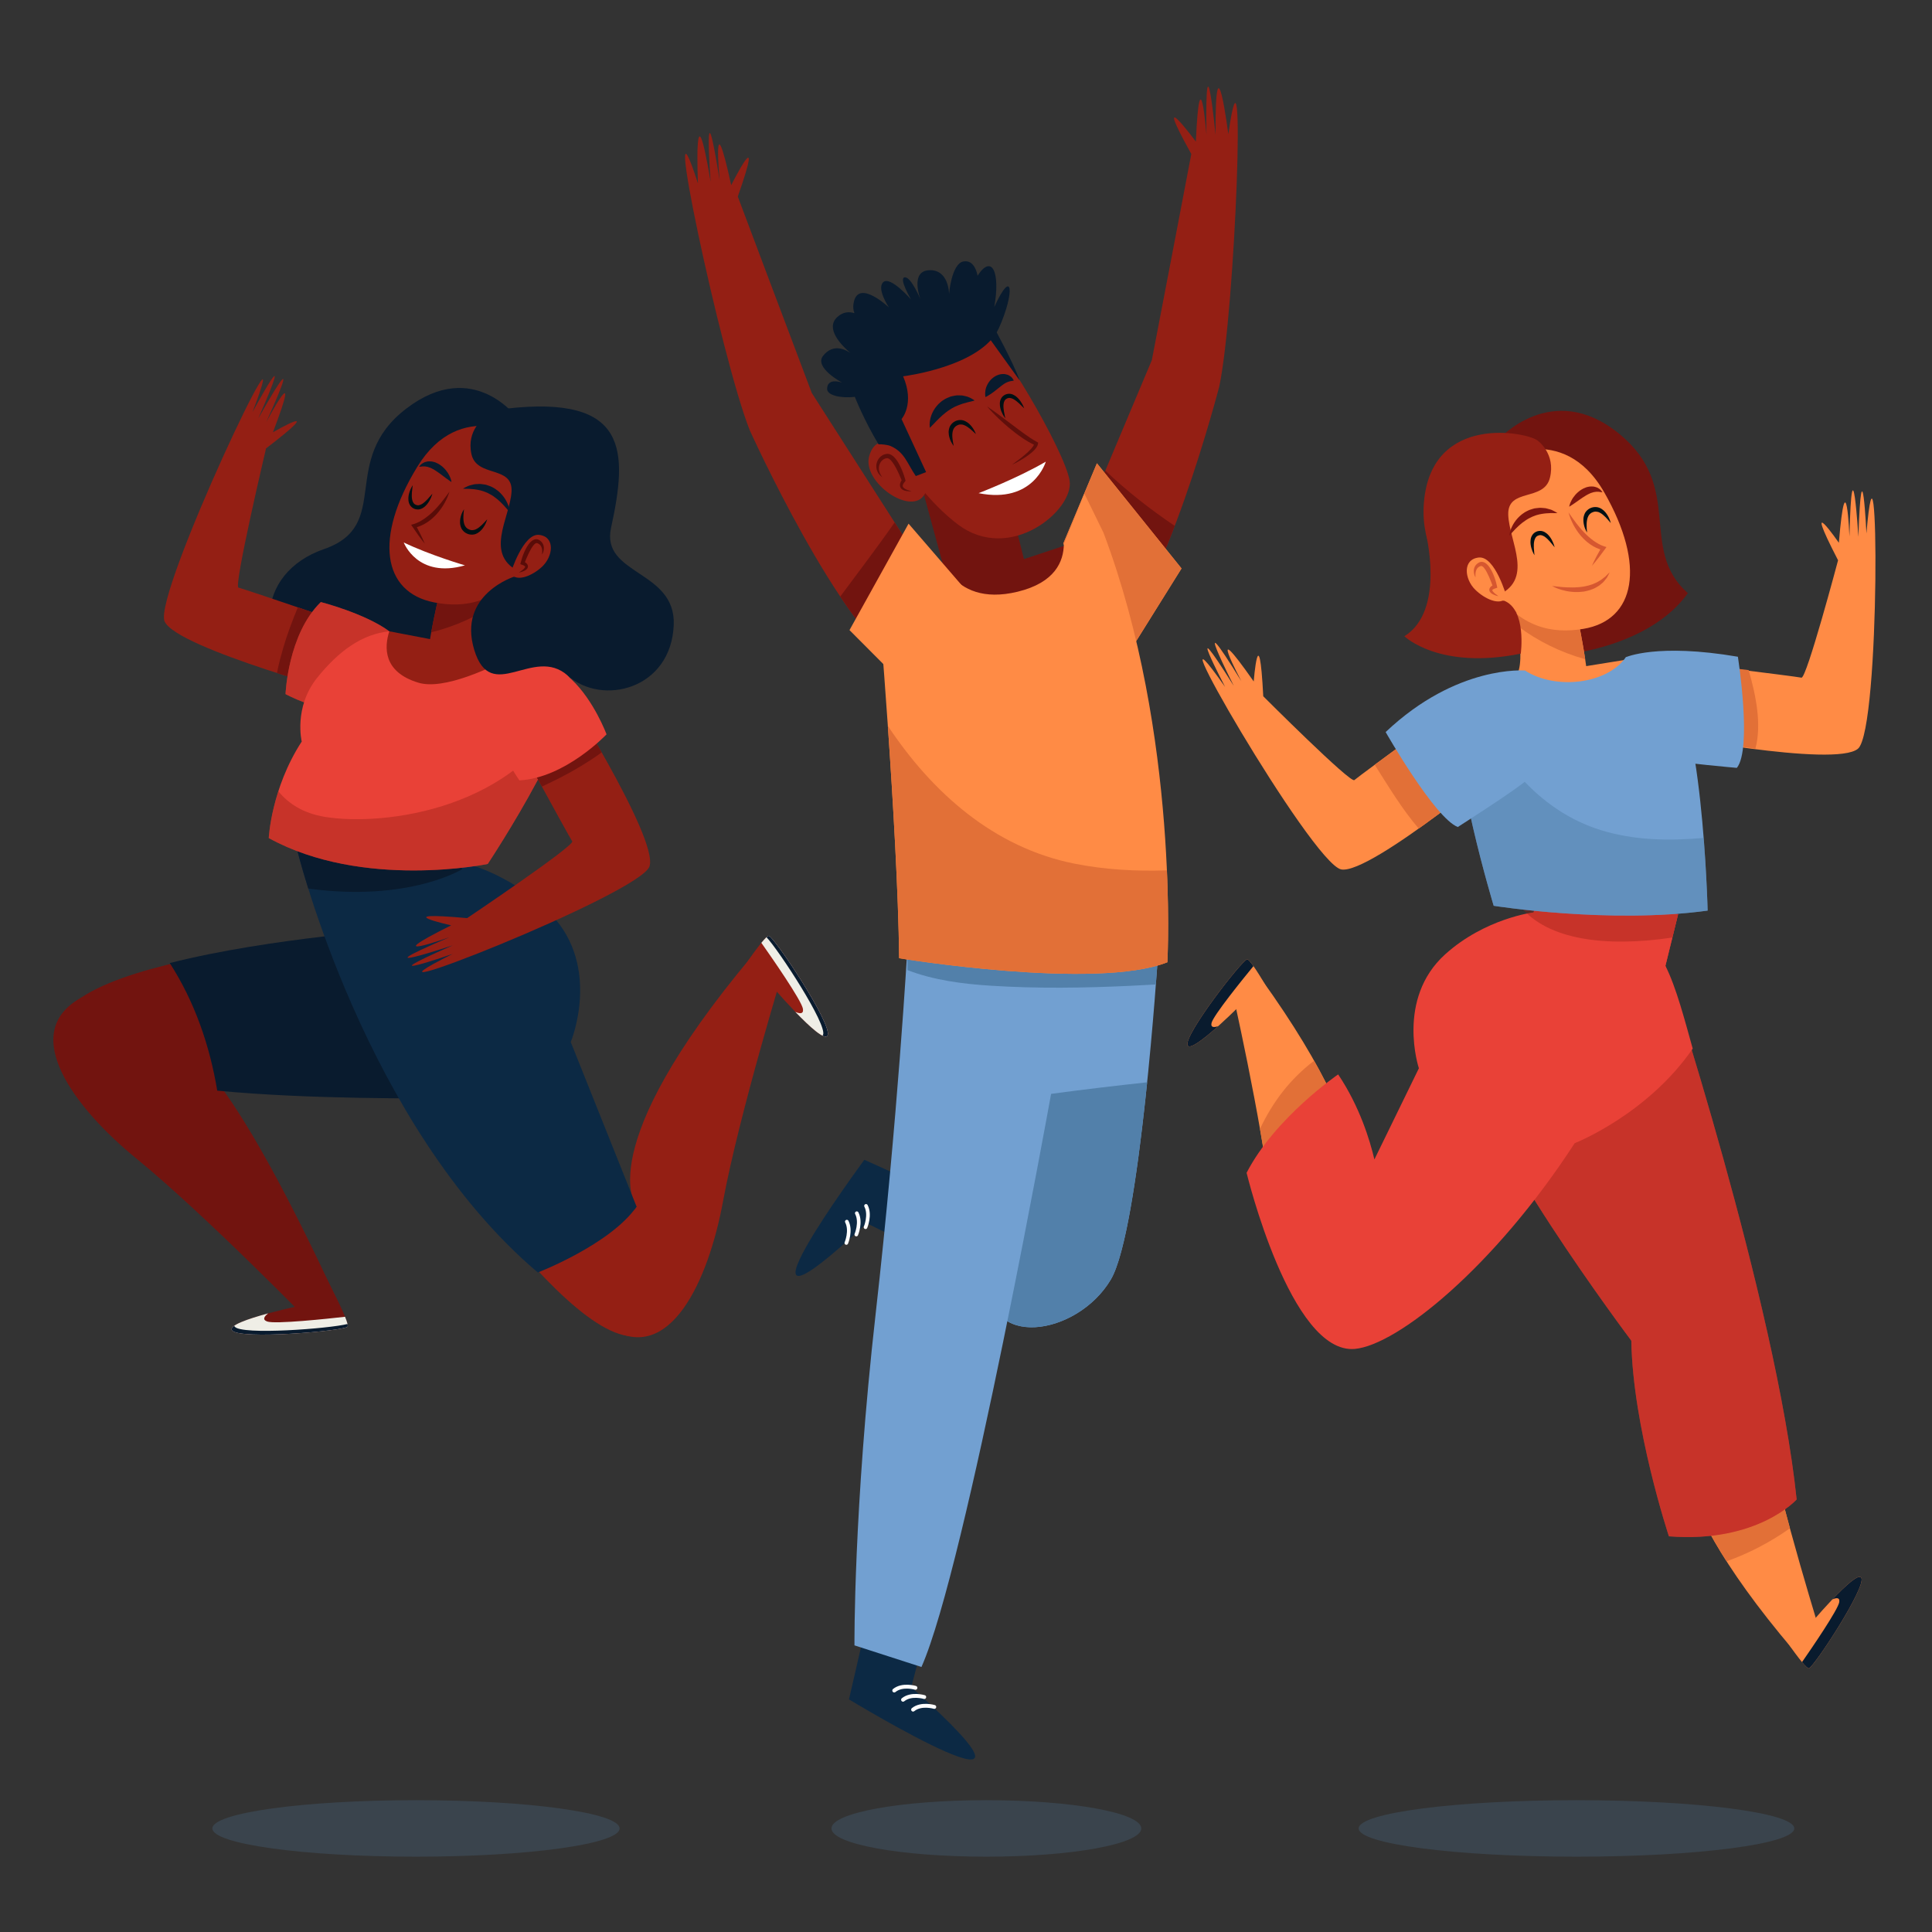 <?xml version="1.0" encoding="utf-8"?>
<!-- Generator: Adobe Illustrator 27.5.0, SVG Export Plug-In . SVG Version: 6.00 Build 0)  -->
<svg version="1.1" xmlns="http://www.w3.org/2000/svg" xmlns:xlink="http://www.w3.org/1999/xlink" x="0px" y="0px"
	 viewBox="0 0 500 500" style="enable-background:new 0 0 500 500;" xml:space="preserve">
<rect x="0" y="0" width="500" height="500" fill="#333333" stroke="none"/>
<g id="BACKGROUND">
</g>
<g id="OBJECTS">
	<g>
		<ellipse style="opacity:0.2;fill:#5788B5;" cx="107.66" cy="473.197" rx="52.7" ry="7.311"/>
		<ellipse style="opacity:0.2;fill:#5788B5;" cx="255.273" cy="473.197" rx="40.087" ry="7.311"/>
		<ellipse style="opacity:0.2;fill:#5788B5;" cx="407.99" cy="473.197" rx="56.37" ry="7.311"/>
	</g>
	<g>
		<g>
			<g>
				<path style="fill:#72140F;" d="M408.051,168.96c12.128-2.152,22.975-7.29,28.755-15.453
					c-12.95-11.488-0.716-27.358-17.801-41.274c-17.379-14.156-31.26,1.574-31.26,1.574l9.172,54.415
					C402.249,168.771,402.335,169.974,408.051,168.96z"/>
				<g>
					<g>
						<path style="fill:#FF8B45;" d="M421.218,170.67l-10.719,1.725c0,0-1.153-8.937-3.872-19.542l-15.423-0.062
							c0,0,3.86,16.616,1.53,21.54c-0.7,1.478-13.879,2.123-10.842,6.459c7.078,10.107,36.02,26.136,41.892,18.253
							C432.178,187.778,421.218,170.67,421.218,170.67z"/>
						<path style="fill:#E27037;" d="M392.895,162.09c-0.675-4.924-1.69-9.299-1.69-9.299l15.423,0.062
							c2.154,8.401,3.252,15.258,3.617,17.751C403.962,168.865,397.965,165.923,392.895,162.09z"/>
					</g>
					<path style="fill:#FF8B45;" d="M386.865,119.146c0,0,17.528-10.589,28.334,8.312c10.807,18.901,8.051,33.051-5.436,35.292
						c-8.042,1.336-16.299-0.229-23.444-10.423C379.174,142.133,370.247,127.797,386.865,119.146z"/>
				</g>
				<g>
					<path style="fill:#941F14;" d="M398.005,114.075c0,0,4.665,3.367,3.112,9.587c-1.553,6.22-10.986,2.543-10.786,9.53
						c0.201,6.988,7.079,17.075-3.337,21.154c0,0-3.493-11.591-6.144-9.353c-2.651,2.238,11.664,13.558,11.664,13.558
						s-25.931-5.227-24.003-28.532C370.441,106.715,395.577,111.89,398.005,114.075z"/>
					<path style="fill:#941F14;" d="M368.928,137.662c0,0,5.281,20.344-5.477,26.995c0,0,8.998,8.803,30.124,4.499
						c0,0,1.565-11.345-4.303-13.693c0,0-10.367,0.587-13.693-8.216C372.254,138.444,368.928,137.662,368.928,137.662z"/>
				</g>
			</g>
			<g>
				<g>
					<g>
						<path style="fill:#D65730;" d="M411.991,146.427c0.751-1.674,1.612-3.278,2.514-4.855l0.335,0.775
							c-0.348-0.057-0.611-0.134-0.899-0.233c-0.278-0.102-0.555-0.206-0.819-0.333c-0.541-0.234-1.035-0.546-1.518-0.87
							c-0.241-0.162-0.466-0.344-0.7-0.516c-0.235-0.171-0.435-0.38-0.654-0.569c-0.22-0.188-0.413-0.401-0.615-0.606
							c-0.199-0.207-0.407-0.407-0.579-0.637c-0.368-0.44-0.715-0.893-1.028-1.369c-0.327-0.466-0.589-0.972-0.869-1.462
							c-0.257-0.504-0.484-1.021-0.705-1.537c-0.197-0.528-0.369-1.065-0.527-1.601c0.338,0.453,0.66,0.907,0.962,1.366
							c0.342,0.437,0.644,0.893,0.978,1.324c0.351,0.419,0.647,0.874,1.02,1.267c0.34,0.419,0.694,0.822,1.072,1.201
							c0.367,0.388,0.745,0.763,1.143,1.112c0.4,0.348,0.805,0.685,1.228,0.999c0.429,0.303,0.868,0.591,1.322,0.845
							c0.225,0.133,0.459,0.242,0.693,0.351c0.228,0.097,0.488,0.207,0.681,0.268l0.726,0.231l-0.391,0.545
							C414.302,143.599,413.202,145.048,411.991,146.427z"/>
					</g>
					<g>
						<path style="fill:#7F150F;" d="M390.604,138.631c0,0,0.051-1.026,0.722-2.385c0.324-0.682,0.811-1.434,1.461-2.15
							c0.339-0.341,0.689-0.71,1.103-1.016c0.418-0.303,0.846-0.609,1.332-0.828c0.466-0.253,0.969-0.424,1.473-0.56
							c0.49-0.188,1.018-0.168,1.5-0.245c0.486-0.077,0.963,0.023,1.402,0.041c0.444,0.002,0.843,0.159,1.211,0.249
							c0.366,0.104,0.701,0.18,0.973,0.335c0.278,0.128,0.513,0.259,0.704,0.362c0.381,0.211,0.586,0.347,0.586,0.347
							s-0.258,0.017-0.685,0.02c-0.213-0.001-0.469,0.003-0.754-0.013c-0.283-0.031-0.611,0.034-0.953,0.038
							c-0.344,0.034-0.711,0.007-1.089,0.087c-0.376,0.078-0.776,0.088-1.167,0.199c-0.389,0.118-0.802,0.176-1.187,0.351
							c-0.392,0.147-0.793,0.281-1.163,0.497c-0.395,0.162-0.744,0.412-1.111,0.626c-0.352,0.233-0.702,0.476-1.027,0.73
							c-0.305,0.278-0.641,0.511-0.915,0.787c-0.288,0.261-0.551,0.523-0.801,0.767c-0.481,0.499-0.892,0.934-1.17,1.254
							C390.765,138.437,390.604,138.631,390.604,138.631z"/>
					</g>
					<g>
						<path style="fill:#7F150F;" d="M406.105,131.136c0,0,0.104-0.728,0.603-1.644c0.235-0.468,0.584-0.968,1.013-1.467
							c0.23-0.237,0.458-0.492,0.733-0.713c0.272-0.226,0.552-0.448,0.874-0.633c0.307-0.195,0.647-0.358,0.999-0.486
							c0.329-0.159,0.729-0.197,1.074-0.274c0.366-0.033,0.731-0.027,1.06,0.007c0.335,0.08,0.646,0.151,0.906,0.27
							c0.259,0.134,0.479,0.278,0.663,0.404c0.181,0.131,0.298,0.305,0.405,0.419c0.203,0.246,0.293,0.392,0.293,0.392
							s-0.192-0.02-0.484-0.064c-0.147-0.018-0.311-0.061-0.5-0.075c-0.196,0.003-0.405,0.01-0.614-0.006
							c-0.216,0.013-0.445,0.081-0.667,0.097c-0.221,0.066-0.454,0.136-0.694,0.208c-0.234,0.124-0.477,0.175-0.718,0.326
							c-0.242,0.128-0.492,0.247-0.733,0.413c-0.498,0.284-0.982,0.644-1.461,0.964c-0.466,0.342-0.922,0.659-1.327,0.937
							C406.734,130.774,406.105,131.136,406.105,131.136z"/>
					</g>
					<g>
						<path style="fill:#001014;" d="M410.723,137.818c0,0-0.115-0.176-0.278-0.507c-0.164-0.334-0.373-0.821-0.516-1.453
							c-0.072-0.315-0.133-0.665-0.147-1.047c-0.007-0.382-0.007-0.798,0.112-1.229c0.118-0.422,0.281-0.891,0.623-1.267
							c0.323-0.378,0.751-0.698,1.211-0.869l0.173-0.067c0.049-0.015,0.014-0.012,0.131-0.042l0.075-0.016l0.3-0.065
							c0.258-0.028,0.563-0.058,0.798-0.016c0.503,0.045,0.96,0.252,1.327,0.493c0.751,0.487,1.201,1.132,1.534,1.679
							c0.331,0.553,0.519,1.049,0.64,1.396c0.119,0.349,0.166,0.555,0.166,0.555s-0.137-0.158-0.376-0.435
							c-0.236-0.275-0.57-0.666-0.985-1.093c-0.422-0.414-0.926-0.89-1.515-1.176c-0.289-0.158-0.601-0.226-0.902-0.251
							c-0.166-0.023-0.269,0.007-0.417,0.011l-0.298,0.075l-0.074,0.019c0.067-0.019-0.013,0.011-0.013,0.011l-0.113,0.049
							c-0.624,0.217-1.032,0.703-1.264,1.317c-0.224,0.617-0.288,1.301-0.297,1.893c-0.005,0.593,0.027,1.106,0.057,1.463
							C410.706,137.609,410.723,137.818,410.723,137.818z"/>
					</g>
					<g>
						<path style="fill:#001014;" d="M397.125,143.697c0,0-0.109-0.167-0.268-0.477c-0.161-0.312-0.365-0.768-0.53-1.353
							c-0.16-0.584-0.312-1.297-0.21-2.119c0.046-0.405,0.164-0.855,0.432-1.26c0.254-0.41,0.679-0.757,1.135-0.924l0.172-0.065
							c0.159-0.049,0.126-0.029,0.199-0.047c0.106-0.016,0.168-0.041,0.309-0.048c0.14-0.007,0.28-0.008,0.419-0.005l0.363,0.064
							c0.474,0.114,0.855,0.372,1.178,0.626c0.622,0.539,1.018,1.148,1.301,1.682c0.286,0.533,0.456,1.003,0.564,1.334
							c0.107,0.331,0.151,0.526,0.151,0.526s-0.126-0.153-0.347-0.42c-0.216-0.267-0.523-0.647-0.897-1.076
							c-0.379-0.423-0.838-0.897-1.366-1.261c-0.265-0.176-0.553-0.293-0.825-0.359l-0.206-0.03
							c-0.054,0.006-0.107,0.008-0.161,0.004c-0.052-0.006-0.178,0.035-0.263,0.05c-0.021,0.006-0.154,0.031-0.084,0.022
							l-0.099,0.044c-0.554,0.173-0.856,0.691-1.009,1.314c-0.153,0.62-0.142,1.284-0.127,1.847
							c0.028,0.566,0.072,1.053,0.111,1.391C397.104,143.499,397.125,143.697,397.125,143.697z"/>
					</g>
					<g>
						<path style="fill:#D65730;" d="M401.671,151.645c0,0,1.047,0.147,2.573,0.284c0.766,0.047,1.651,0.118,2.592,0.104
							c0.471,0.018,0.953-0.03,1.441-0.052c0.491-0.005,0.974-0.112,1.465-0.161c0.477-0.101,0.968-0.169,1.426-0.31
							c0.445-0.171,0.928-0.238,1.329-0.459c0.412-0.193,0.838-0.338,1.183-0.581c0.352-0.227,0.73-0.395,1.003-0.65
							c0.287-0.236,0.568-0.443,0.815-0.634c0.217-0.222,0.407-0.416,0.563-0.576c0.332-0.319,0.522-0.501,0.522-0.501
							s-0.105,0.236-0.315,0.651c-0.107,0.206-0.235,0.461-0.397,0.747c-0.196,0.258-0.426,0.548-0.69,0.858
							c-0.242,0.337-0.599,0.598-0.961,0.899c-0.35,0.324-0.785,0.563-1.238,0.81c-0.442,0.276-0.95,0.434-1.456,0.625
							c-0.511,0.172-1.05,0.268-1.582,0.39c-0.54,0.042-1.08,0.14-1.61,0.131c-0.531,0.018-1.052-0.007-1.551-0.059
							c-1.001-0.081-1.912-0.295-2.675-0.51C402.58,152.202,401.671,151.645,401.671,151.645z"/>
					</g>
				</g>
				<g>
					<path style="fill:#FF8B45;" d="M389.949,154.57c0,0-2.974-10.727-7.233-10.285c-4.258,0.442-3.733,5.565-0.939,8.318
						C384.222,155.012,388.326,156.954,389.949,154.57z"/>
					<g>
						<path style="fill:#D65730;" d="M387.804,154.297c-0.349-0.065-0.693-0.163-1.028-0.297c-0.333-0.141-0.666-0.299-0.975-0.582
							c-0.071-0.085-0.151-0.154-0.213-0.261c-0.052-0.12-0.136-0.213-0.142-0.373c-0.025-0.152-0.023-0.302,0.037-0.441
							c0.043-0.157,0.116-0.263,0.197-0.356c0.165-0.224,0.338-0.3,0.516-0.442l0.525-0.275l-0.323,0.626
							c-0.312-0.868-0.663-1.747-1.026-2.591c-0.383-0.829-0.769-1.685-1.287-2.314c-0.125-0.15-0.258-0.297-0.386-0.382
							c-0.13-0.091-0.236-0.125-0.337-0.135c-0.044-0.014-0.125,0.012-0.158,0.012l-0.326,0.139
							c-0.134,0.076-0.281,0.174-0.425,0.309c-0.547,0.54-0.692,1.535-0.593,2.488c-0.238-0.425-0.398-0.908-0.437-1.423
							c-0.01-0.257-0.019-0.528,0.052-0.794c0.055-0.269,0.172-0.532,0.323-0.78c0.153-0.241,0.37-0.453,0.634-0.643l0.308-0.192
							c0.183-0.093,0.332-0.153,0.527-0.176c0.377-0.056,0.745,0.066,1.021,0.22c0.285,0.157,0.494,0.353,0.693,0.55
							c0.384,0.399,0.658,0.842,0.91,1.279c0.254,0.438,0.459,0.892,0.642,1.35c0.183,0.458,0.36,0.915,0.493,1.385
							c0.137,0.471,0.275,0.931,0.373,1.422l0.097,0.485l-0.42,0.141l-0.428,0.144c-0.1,0.062-0.266,0.118-0.311,0.18
							c-0.048,0.028-0.082,0.055-0.086,0.071c-0.032,0.017-0.033,0.039-0.039,0.063c-0.03,0.02,0.012,0.074,0.009,0.119
							c0.01,0.05,0.057,0.107,0.082,0.165c0.151,0.239,0.404,0.472,0.664,0.685C387.229,153.891,387.511,154.098,387.804,154.297z"
							/>
					</g>
				</g>
			</g>
		</g>
		<g>
			<g>
				<g>
					<g>
						<g>
							<path style="fill:#FF8B45;" d="M436.733,368.57c0,0-11.09,13.18,27.475,58.568l7.618-2.214c0,0-10.913-34.764-14.866-55.34
								c-3.531-18.379-12.651-38.205-26.732-29.46C420.815,345.968,436.733,368.57,436.733,368.57z"/>
							<path style="fill:#FF8B45;" d="M455.095,413.889c0,0,11.71,18.246,13.048,17.872c1.337-0.374,14.805-20.899,13.578-23.4
								c-1.227-2.501-14.301,13.221-14.301,13.221L455.095,413.889z"/>
						</g>
						<path style="fill:#091B2E;" d="M466.361,430.152c2.257-3.247,9.383-13.621,9.64-15.555c0.171-1.29-0.858-1.089-1.796-0.663
							c3.393-3.578,6.908-6.811,7.515-5.573c1.227,2.501-12.24,23.026-13.578,23.4C467.884,431.834,467.235,431.205,466.361,430.152
							z"/>
					</g>
					<path style="fill:#E27037;" d="M446.831,404.065c5.792-2.065,11.234-4.901,16.404-8.542c-2.44-8.946-4.825-18.396-6.274-25.94
						c-3.531-18.379-12.651-38.205-26.732-29.46c-9.413,5.846,6.505,28.447,6.505,28.447S429.564,377.103,446.831,404.065z"/>
				</g>
				<g>
					<path style="fill:#E94137;" d="M434.297,236.572l-3.291,13.39c0,0,28.611,86.871,33.967,138.099c0,0-10.14,11.352-33.059,9.538
						c0,0-9.365-28.231-9.73-50.632c0,0-41.538-55.203-41.714-72.337S434.297,236.572,434.297,236.572z"/>
					<path style="opacity:0.4;fill:#941F14;" d="M434.297,236.572l-3.291,13.39c0,0,28.611,86.871,33.967,138.099
						c0,0-10.14,11.352-33.059,9.538c0,0-9.365-28.231-9.73-50.632c0,0-41.538-55.203-41.714-72.337
						S434.297,236.572,434.297,236.572z"/>
				</g>
			</g>
			<g>
				<g>
					<g>
						<g>
							<path style="fill:#FF8B45;" d="M348.999,313.779c0,0,12.109-12.25-22.698-60.579l-7.771,1.597
								c0,0,8.094,35.526,10.387,56.353c2.048,18.602,9.552,39.095,24.288,31.506C363.057,337.582,348.999,313.779,348.999,313.779z
								"/>
							<path style="fill:#FF8B45;" d="M334.325,267.135c0,0-10.212-19.125-11.575-18.86c-1.363,0.266-16.43,19.647-15.408,22.238
								c1.023,2.591,15.314-12.034,15.314-12.034L334.325,267.135z"/>
						</g>
						<path style="fill:#E27037;" d="M348.999,313.779c0,0,8.394-8.502-8.907-39.264c-6.283,4.789-10.673,10.629-14.011,17.637
							c1.184,6.744,2.221,13.402,2.837,18.997c2.048,18.602,9.552,39.095,24.288,31.506
							C363.057,337.582,348.999,313.779,348.999,313.779z"/>
					</g>
					<path style="fill:#091B2E;" d="M324.396,250.022c-2.51,3.055-10.444,12.826-10.854,14.733
						c-0.274,1.272,0.768,1.154,1.737,0.805c-3.668,3.295-7.431,6.237-7.937,4.953c-1.023-2.591,14.045-21.972,15.408-22.238
						C323.013,248.224,323.609,248.903,324.396,250.022z"/>
				</g>
				<g>
					<path style="fill:#E94137;" d="M438.075,271.39c-1.965-6.999-4.25-15.904-7.069-21.428l3.291-13.39l-34.585-7.955l-2.867,7.51
						c0,0-12.514,1.534-22.834,10.851c-12.784,11.54-6.806,29.492-6.806,29.492l-11.511,23.591
						c-1.156-4.943-3.814-13.718-9.38-22.005c0,0-16.301,11.133-23.697,25.463c0,0,11.359,47.057,28.007,45.58
						c10.948-0.971,35.977-21.008,56.901-53.24C407.524,295.858,426.215,288.556,438.075,271.39z"/>
					<path style="opacity:0.4;fill:#941F14;" d="M432.807,242.634l1.49-6.061l-34.585-7.955l-6.13,6.104
						C400.536,243.121,415.25,245.254,432.807,242.634z"/>
				</g>
			</g>
		</g>
		<g>
			<g>
				<g>
					<path style="fill:#FF8B45;" d="M429.474,189.928c0,0,45.453,8.832,51.368,3.837c5.916-4.996,5.352-92.554,2.186-55.709
						c0,0-1.187-25.052-2.085,0.874c0,0-1.634-26.994-2.308-0.097c0,0-0.843-20.841-2.741,1.633c0,0-9.94-14.319-0.204,4.537
						c0,0-8.16,30.694-9.48,30.376c-1.32-0.318-38.516-4.868-38.516-4.868L429.474,189.928z"/>
					<path style="fill:#E27037;" d="M452.557,173.422c-11.573-1.372-24.862-2.912-24.862-2.912l1.779,19.418
						c0,0,12.016,2.214,24.826,3.826C455.993,187.404,454.391,179.85,452.557,173.422z"/>
				</g>
				<path style="fill:#72A0D1;" d="M449.762,169.964c0,0,3.748,23.752-0.267,28.76c0,0-14.767-1.28-17.434-2.09
					c-2.667-0.81-11.311-26.535-11.311-26.535S428.806,166.382,449.762,169.964z"/>
			</g>
			<g>
				<path style="fill:#72A0D1;" d="M430.522,174.571c-2.402-1.303-4.819-4.075-9.771-4.472c-4.798,6.918-18.077,8.562-26.074,3.439
					c-8.999,1.911-16.276,5.404-17.158,10.706c-2.167,13.026,9.047,50.172,9.047,50.172s29.81,4.756,55.372,1.248
					C441.937,235.664,440.598,180.036,430.522,174.571z"/>
				<path style="opacity:0.5;fill:#5280AA;" d="M414.452,214.888c-16.674-5.103-27.969-19.765-33.88-35.52
					c-1.655,1.415-2.747,3.034-3.054,4.877c-2.167,13.026,9.047,50.172,9.047,50.172s29.81,4.756,55.372,1.248
					c0,0-0.201-8.305-1.027-18.811C431.902,217.649,422.971,217.494,414.452,214.888z"/>
			</g>
			<g>
				<g>
					<path style="fill:#FF8B45;" d="M392.385,194.83c0,0-37.616,31.607-45.271,30.177c-7.656-1.43-51.432-77.635-30.059-47.237
						c0,0-11.635-22.307,2.249-0.265c0,0-12.23-24.21,1.952-1.217c0,0-9.806-18.486,3.203,0.071c0,0,1.381-17.293,2.47,3.835
						c0,0,22.594,22.614,23.577,21.691c0.984-0.923,33.605-24.767,33.605-24.767L392.385,194.83z"/>
					<path style="fill:#E27037;" d="M367.165,214.43c12.256-8.707,25.22-19.6,25.22-19.6l-8.274-17.711
						c0,0-18.869,13.792-28.335,20.801C359.246,203.382,362.842,209.417,367.165,214.43z"/>
				</g>
				<path style="fill:#72A0D1;" d="M358.605,189.455c0,0,12.653,22.204,18.667,24.578c0,0,16.097-10.289,18-12.3
					c1.904-2.01-0.595-28.195-0.595-28.195S377.077,171.959,358.605,189.455z"/>
			</g>
		</g>
	</g>
	<g>
		<g>
			<g>
				<g>
					<polygon style="fill:#72140F;" points="238.198,124.659 244.557,148.02 237.492,151.722 259.253,164.502 279.661,152.941 
						285.584,137.875 264.994,144.693 259.714,123.529 					"/>
					<g>
						<g>
							<path style="fill:#941F14;" d="M229.052,95.505c0,0,20.873-9.829,24.764-9.588c3.891,0.241,21.888,30.947,23.005,38.53
								c1.116,7.582-15.438,21.515-28.979,11.234C234.302,125.4,221.863,102.895,229.052,95.505z"/>
							<path style="fill:#941F14;" d="M232.91,116.193c0,0-6.003-4.947-7.957,1.836c-1.954,6.783,11.101,15.824,14.38,9.809
								C242.612,121.824,232.91,116.193,232.91,116.193z"/>
						</g>
					</g>
				</g>
				<g>
					<path style="fill:#091B2E;" d="M257.316,79.449c1.644-9.211-0.696-13.711-4.325-8.087c0,0-0.615-4.303-3.688-3.688
						c-3.074,0.615-3.688,8.401-3.688,8.401s0-6.352-5.123-6.147c-5.123,0.205-2.254,7.582-2.254,7.582s-2.459-5.942-4.098-5.738
						c-1.639,0.205,1.639,5.738,1.639,5.738s-5.328-6.147-7.172-4.508c-1.844,1.639,1.434,6.557,1.434,6.557
						s-7.582-7.172-9.016-1.639c-0.322,1.242-0.228,2.267,0.091,3.126c-1.407-0.439-2.947-0.337-4.394,0.972
						c-3.299,2.985,1.107,7.411,3.344,9.316c-1.604-1.079-4.575-2.348-7.033,0.724c-2.459,3.074,4.918,6.967,4.918,6.967
						s-3.893-1.434-3.893,1.639c0,1.639,3.484,2.459,7.172,2.049c0,0,2.303,5.914,6.147,12.295c0.502-0.106,2.354,0.099,3.074,0.41
						c3.688,1.595,4.303,4.508,6.557,7.787l2.664-1.024l-6.352-13.729c0,0,3.483-3.893,0.41-11.065c0,0,20.286-2.459,24.794-12.5
						C262.648,75.701,262.139,68.928,257.316,79.449z"/>
					<path style="fill:#091B2E;" d="M256.885,84.066c0,0,5.533,10.041,6.967,14.344l-8.401-11.68L256.885,84.066z"/>
				</g>
			</g>
			<g>
				<path style="fill:#FFFFFF;" d="M253.256,127.632c0,0,10.044-3.848,17.398-8.156
					C270.654,119.476,267.486,130.477,253.256,127.632z"/>
				<g>
					<path style="fill:#600F0B;" d="M261.891,120.275c1.146-0.834,2.283-1.671,3.344-2.582c0.533-0.449,1.049-0.919,1.506-1.421
						c0.225-0.252,0.444-0.506,0.618-0.772c0.174-0.261,0.303-0.544,0.321-0.754l0.277,0.492c-0.646-0.263-1.251-0.591-1.845-0.925
						c-0.585-0.344-1.157-0.709-1.709-1.095c-1.116-0.757-2.175-1.585-3.209-2.437c-1.027-0.86-2.028-1.75-2.988-2.682
						c-0.959-0.934-1.892-1.895-2.756-2.927c2.222,1.51,4.335,3.122,6.452,4.715l1.585,1.193l1.595,1.168
						c0.533,0.388,1.079,0.746,1.614,1.122c0.544,0.359,1.1,0.684,1.656,0.996l0.332,0.186l-0.055,0.306
						c-0.088,0.494-0.32,0.842-0.551,1.154c-0.238,0.308-0.495,0.579-0.767,0.828c-0.544,0.495-1.121,0.925-1.709,1.333
						C264.412,118.968,263.18,119.677,261.891,120.275z"/>
				</g>
				<g>
					<path style="fill:#091B2E;" d="M240.657,110.722c0,0-0.065-0.261-0.068-0.715c-0.013-0.456,0.042-1.1,0.231-1.854
						c0.195-0.75,0.552-1.599,1.105-2.43c0.286-0.406,0.608-0.822,0.99-1.193c0.388-0.369,0.796-0.734,1.271-1.02
						c0.456-0.312,0.958-0.548,1.469-0.736c0.491-0.237,1.038-0.284,1.534-0.392c0.5-0.104,1-0.047,1.454-0.05
						c0.458-0.01,0.879,0.126,1.26,0.208c0.38,0.101,0.723,0.18,1.007,0.338c0.288,0.128,0.53,0.27,0.725,0.38
						c0.391,0.224,0.594,0.385,0.594,0.385s-0.262,0.094-0.685,0.203c-0.211,0.052-0.464,0.124-0.743,0.171
						c-0.28,0.036-0.588,0.175-0.911,0.256c-0.322,0.103-0.671,0.142-1.009,0.298c-0.337,0.144-0.706,0.209-1.044,0.383
						c-0.336,0.178-0.707,0.271-1.032,0.483c-0.336,0.186-0.686,0.346-0.998,0.585c-0.344,0.182-0.639,0.446-0.962,0.668
						c-0.31,0.239-0.607,0.499-0.907,0.747c-0.578,0.521-1.127,1.053-1.604,1.542c-0.48,0.486-0.895,0.922-1.192,1.238
						C240.834,110.537,240.657,110.722,240.657,110.722z"/>
				</g>
				<g>
					<path style="fill:#091B2E;" d="M255.05,102.767c0,0-0.059-0.188-0.083-0.506c-0.028-0.317-0.026-0.76,0.066-1.267
						c0.175-1.009,0.767-2.286,1.942-3.223c0.279-0.234,0.627-0.431,0.967-0.598c0.345-0.169,0.744-0.267,1.108-0.342
						c0.395-0.025,0.762-0.074,1.113,0.007c0.348,0.088,0.671,0.134,0.926,0.3c0.26,0.147,0.476,0.307,0.651,0.447
						c0.164,0.162,0.281,0.336,0.375,0.467c0.185,0.268,0.252,0.442,0.252,0.442s-0.207,0.049-0.5,0.099
						c-0.146,0.024-0.317,0.059-0.49,0.078c-0.182,0.06-0.37,0.131-0.55,0.18c-0.181,0.031-0.357,0.175-0.523,0.233
						c-0.168,0.06-0.324,0.218-0.483,0.283c-0.158,0.126-0.314,0.226-0.483,0.347c-0.16,0.146-0.344,0.236-0.516,0.405
						c-0.367,0.263-0.744,0.606-1.146,0.904c-0.39,0.318-0.801,0.614-1.179,0.878c-0.387,0.257-0.737,0.478-1.006,0.629
						C255.23,102.68,255.05,102.767,255.05,102.767z"/>
				</g>
				<g>
					<path style="fill:#001014;" d="M246.815,115.409c0,0-0.132-0.16-0.327-0.466c-0.197-0.309-0.454-0.764-0.663-1.366
						c-0.105-0.301-0.202-0.637-0.257-1.01c-0.048-0.373-0.094-0.781-0.023-1.215c0.07-0.427,0.179-0.903,0.473-1.308
						c0.275-0.405,0.66-0.765,1.091-0.982l0.162-0.084c0.046-0.02,0.012-0.013,0.123-0.056l0.072-0.024l0.287-0.096
						c0.249-0.055,0.545-0.118,0.78-0.103c0.497-0.011,0.967,0.142,1.353,0.339c0.788,0.395,1.299,0.979,1.684,1.478
						c0.384,0.506,0.622,0.97,0.778,1.297c0.154,0.328,0.223,0.525,0.223,0.525s-0.151-0.14-0.415-0.385
						c-0.261-0.244-0.63-0.59-1.083-0.963c-0.458-0.359-1.003-0.771-1.611-0.988c-0.3-0.124-0.612-0.156-0.91-0.148
						c-0.165-0.005-0.262,0.036-0.407,0.057l-0.283,0.106l-0.071,0.027c0.063-0.026-0.012,0.013-0.012,0.013l-0.105,0.06
						c-0.587,0.28-0.934,0.8-1.094,1.426c-0.153,0.629-0.141,1.305-0.086,1.885c0.059,0.581,0.147,1.08,0.215,1.426
						C246.776,115.206,246.815,115.409,246.815,115.409z"/>
				</g>
				<g>
					<path style="fill:#001014;" d="M260.171,108.255c0,0-0.125-0.152-0.314-0.438c-0.192-0.288-0.441-0.713-0.665-1.268
						c-0.22-0.554-0.446-1.236-0.435-2.052c0.001-0.401,0.068-0.855,0.286-1.281c0.205-0.429,0.583-0.815,1.012-1.028l0.161-0.083
						c0.15-0.065,0.121-0.042,0.19-0.067c0.102-0.027,0.16-0.059,0.298-0.081c0.136-0.022,0.274-0.038,0.41-0.05l0.362,0.023
						c0.477,0.061,0.878,0.271,1.221,0.485c0.668,0.46,1.121,1.014,1.456,1.506c0.338,0.491,0.555,0.933,0.697,1.245
						c0.141,0.313,0.205,0.499,0.205,0.499s-0.14-0.136-0.385-0.374c-0.24-0.238-0.582-0.577-0.995-0.956
						c-0.417-0.374-0.918-0.787-1.474-1.086c-0.278-0.143-0.573-0.227-0.847-0.262l-0.205-0.008
						c-0.053,0.012-0.104,0.019-0.157,0.021c-0.052,0-0.17,0.053-0.252,0.077c-0.02,0.008-0.147,0.047-0.079,0.031l-0.092,0.053
						c-0.523,0.229-0.764,0.77-0.845,1.396c-0.083,0.623,0.001,1.272,0.076,1.823c0.089,0.551,0.184,1.023,0.259,1.35
						C260.129,108.064,260.171,108.255,260.171,108.255z"/>
				</g>
				<g>
					<path style="fill:#600F0B;" d="M235.934,127.117c-0.403,0.039-0.814,0.041-1.227-0.018c-0.206-0.029-0.413-0.072-0.619-0.141
						c-0.205-0.07-0.413-0.155-0.607-0.298c-0.196-0.132-0.374-0.336-0.477-0.59c-0.072-0.121-0.067-0.257-0.092-0.391
						c-0.03-0.14,0.003-0.258,0.017-0.386c0.02-0.269,0.136-0.46,0.221-0.687c0.108-0.197,0.23-0.381,0.347-0.573l-0.077,0.426
						c-0.461-1.134-0.966-2.277-1.534-3.347c-0.138-0.272-0.296-0.526-0.448-0.785c-0.167-0.242-0.317-0.505-0.493-0.726
						c-0.166-0.239-0.355-0.437-0.542-0.625l-0.289-0.228c-0.094-0.035-0.19-0.103-0.275-0.129
						c-0.082,0.006-0.158-0.061-0.247-0.038c-0.158,0.013-0.329,0.026-0.4,0.061c-0.187,0.031-0.444,0.169-0.642,0.306
						c-0.21,0.145-0.399,0.33-0.558,0.545c-0.153,0.218-0.284,0.458-0.372,0.718c-0.095,0.257-0.16,0.535-0.163,0.816
						c-0.016,0.281,0.002,0.574,0.076,0.857c0.025,0.146,0.07,0.287,0.13,0.424c0.049,0.142,0.1,0.286,0.18,0.416
						c0.133,0.278,0.316,0.529,0.501,0.791c-0.246-0.196-0.514-0.386-0.717-0.643c-0.217-0.242-0.413-0.521-0.54-0.833
						c-0.145-0.304-0.249-0.64-0.279-0.985c-0.05-0.344-0.028-0.701,0.04-1.049c0.06-0.351,0.202-0.685,0.374-1.004
						c0.18-0.315,0.411-0.606,0.693-0.853c0.303-0.236,0.592-0.439,1.017-0.562c0.224-0.079,0.369-0.092,0.522-0.117
						c0.223-0.051,0.457,0.013,0.686,0.037c0.216,0.05,0.391,0.16,0.585,0.247c0.163,0.107,0.308,0.226,0.46,0.342
						c0.265,0.247,0.513,0.505,0.713,0.777c0.426,0.536,0.74,1.117,1.034,1.696c0.589,1.163,1.021,2.362,1.366,3.608l0.066,0.238
						l-0.143,0.189c-0.106,0.14-0.224,0.279-0.326,0.42c-0.063,0.143-0.191,0.29-0.211,0.427c-0.019,0.069-0.061,0.144-0.048,0.205
						c0.007,0.062-0.025,0.138,0.009,0.195c0.024,0.059,0.02,0.132,0.073,0.188c0.043,0.058,0.07,0.129,0.137,0.183
						c0.107,0.122,0.258,0.226,0.417,0.319c0.161,0.092,0.338,0.168,0.518,0.244C235.152,126.925,235.538,127.035,235.934,127.117z"
						/>
				</g>
			</g>
		</g>
		<g>
			<g>
				<g>
					<path style="fill:#0C2944;" d="M225.7,413.806l-5.987,25.991c0,0,61.122,37.031,16.12-3.175l9.116-34.662L225.7,413.806z"/>
					<path style="fill:none;stroke:#FFFFFF;stroke-width:1;stroke-linecap:round;stroke-miterlimit:10;" d="M236.912,436.806
						c0,0-3.376-1.023-5.486,0.701"/>
					<path style="fill:none;stroke:#FFFFFF;stroke-width:1;stroke-linecap:round;stroke-miterlimit:10;" d="M239.193,439.195
						c0,0-3.376-1.023-5.486,0.701"/>
					<path style="fill:none;stroke:#FFFFFF;stroke-width:1;stroke-linecap:round;stroke-miterlimit:10;" d="M241.793,441.753
						c0,0-3.375-1.023-5.486,0.701"/>
				</g>
				<g>
					<path style="fill:#0C2944;" d="M245.555,310.013l-21.864-9.86c0,0-40.471,54.799,0.612,16.415l29.006,14.268L245.555,310.013z"
						/>
					<path style="fill:none;stroke:#FFFFFF;stroke-width:0.939;stroke-linecap:round;stroke-miterlimit:10;" d="M223.999,317.607
						c0,0,1.344-3.181,0.123-5.528"/>
					<path style="fill:none;stroke:#FFFFFF;stroke-width:0.939;stroke-linecap:round;stroke-miterlimit:10;" d="M221.611,319.5
						c0,0,1.344-3.182,0.123-5.528"/>
					<path style="fill:none;stroke:#FFFFFF;stroke-width:0.939;stroke-linecap:round;stroke-miterlimit:10;" d="M219.031,321.681
						c0,0,1.344-3.181,0.123-5.528"/>
				</g>
			</g>
			<g>
				<path style="fill:#72A0D1;" d="M234.838,245.303c0,0,32.533,5.207,64.824,2.218c0,0-4.597,70.833-12.184,83.623
					c-8.779,14.801-32.992,18.231-31.246-0.413c1.747-18.644,9.378-47.909,9.378-47.909l6.504-0.247
					c0,0-22.134,122.992-33.643,148.84l-17.337-5.593c0,0-0.268-34.96,5.472-85.721C232.358,289.23,234.838,245.303,234.838,245.303
					z"/>
				<g>
					<path style="fill:#5280AA;" d="M256.378,255.1c12.087,0.764,24.125,0.594,36.218,0.025c2.182-0.103,4.362-0.228,6.543-0.347
						c0.344-4.508,0.523-7.257,0.523-7.257c-32.291,2.99-64.824-2.218-64.824-2.218s0.028,2.037,0.025,5.766
						C241.658,253.679,249.146,254.642,256.378,255.1z"/>
					<path style="fill:#5280AA;" d="M272.02,283.093c-0.699,3.861-5.375,29.55-11.314,58.826
						c7.114,4.298,20.669-0.486,26.772-10.775c4.086-6.889,7.305-30.615,9.405-51.044
						C288.584,280.998,280.294,281.977,272.02,283.093z"/>
				</g>
			</g>
		</g>
		<g>
			<g>
				<g>
					<path style="fill:#941F14;" d="M180.631,47.463c0,0-1.199-27.053,3.275-0.441c0,0-2.056-28.059,2.326-0.415
						c0,0-2.011-21.607,3.003,1.31c0,0,8.982-17.818,1.707,2.955c0,0,15.453,41.129,19.147,50.83l32.827,51.282
						c0,0,6.928,28.247-9.175,19.398c-16.103-8.849-39.675-60.965-39.675-60.965s2.023-2.208,0,0
						C186.695,93.056,170.252,15.439,180.631,47.463z"/>
					<path style="fill:#72140F;" d="M242.916,152.983l-11.381-17.779c-4.533,6.512-9.367,12.81-14.083,19.19
						c5.529,8.273,11.271,15.23,16.288,17.988C249.844,181.23,242.916,152.983,242.916,152.983z"/>
				</g>
				<polygon style="fill:#FF8B45;" points="252.674,155.851 235.136,135.524 219.849,163.071 233.42,176.694 				"/>
			</g>
			<g>
				<g>
					<path style="fill:#941F14;" d="M317.887,34.737c0,0-3.425-26.863-3.302,0.123c0,0-2.752-28-2.362-0.013
						c0,0-1.697-21.634-2.736,1.802c0,0-11.885-16.028-1.179,3.203c0,0-8.224,43.16-10.212,53.348l-23.616,56.123
						c0,0-2.017,29.014,12.345,17.553c14.362-11.461,28.715-66.83,28.715-66.83s-2.37-1.831,0,0
						C319.676,80.697,322.661,1.413,317.887,34.737z"/>
					<path style="fill:#72140F;" d="M286.064,121.794l-11.583,27.528c0,0-2.017,29.014,12.345,17.553
						c6.101-4.869,12.2-17.663,17.198-30.769C297.669,131.806,291.624,127.1,286.064,121.794z"/>
				</g>
				<g>
					<polygon style="fill:#FF8B45;" points="275.171,140.676 283.883,119.895 305.775,147.115 293.193,167.275 					"/>
					<polygon style="fill:#E27037;" points="275.171,140.676 283.883,119.895 305.775,147.115 293.193,167.275 					"/>
				</g>
			</g>
			<g>
				<path style="fill:#FF8B45;" d="M285.584,137.875l-4.946-10.124l-5.314,13.016c-0.038,4.607-2.346,10.035-11.964,12.37
					c-8.938,2.17-14.171-0.683-17.188-4.153l-1.029,0.29l-17.933,5.055c0,0,5.09,59.349,5.489,93.66c0,0,50.962,8.35,69.416,1.043
					C302.114,249.033,305.34,190.243,285.584,137.875z"/>
				<path style="fill:#E27037;" d="M278.06,223.509c-20.901-4.173-36.827-18.413-48.286-35.657
					c1.332,19.207,2.724,42.85,2.925,60.139c0,0,50.962,8.35,69.416,1.043c0,0,0.509-9.299-0.119-23.787
					C293.95,225.524,285.883,225.071,278.06,223.509z"/>
			</g>
		</g>
	</g>
	<g>
		<g>
			<g>
				<path style="fill:#091B2E;" d="M134.146,108.504c0,0-11.425-16.224-29.02-2.742s-3.428,30.162-21.251,36.332
					s-19.651,26.278-0.229,38.846c19.423,12.568,37.246-5.941,37.246-5.941L134.146,108.504z"/>
				<g>
					<g>
						<path style="fill:#941F14;" d="M100.751,163.382l10.544,2.02c0,0,1.403-8.8,4.402-19.202l15.246,0.392
							c0,0-4.305,16.31-2.145,21.246c0.648,1.482,13.656,2.507,10.527,6.704c-7.294,9.783-36.373,24.775-41.946,16.81
							C89.415,179.969,100.751,163.382,100.751,163.382z"/>
						<path style="fill:#72140F;" d="M129,155.733c0.812-4.847,1.944-9.142,1.944-9.142l-15.246-0.392
							c-2.376,8.241-3.663,14.986-4.097,17.44C117.861,162.105,123.876,159.373,129,155.733z"/>
					</g>
					<path style="fill:#941F14;" d="M136.224,113.462c0,0-17.014-10.983-28.252,7.383c-11.238,18.365-8.93,32.433,4.335,35.045
						c7.91,1.558,16.117,0.253,23.48-9.613C143.15,136.41,152.395,122.502,136.224,113.462z"/>
				</g>
			</g>
			<g>
				<path style="fill:#FFFFFF;" d="M120.325,146.313c0,0-9.082-2.664-15.837-5.922C104.488,140.391,108.046,149.816,120.325,146.313
					z"/>
				<g>
					<path style="fill:#590C08;" d="M109.935,140.703c-1.143-1.406-2.182-2.876-3.181-4.369l-0.351-0.524l0.685-0.19
						c0.197-0.055,0.457-0.155,0.687-0.244c0.235-0.1,0.471-0.201,0.699-0.326c0.458-0.237,0.903-0.51,1.337-0.797
						c0.428-0.298,0.84-0.62,1.247-0.954c0.404-0.335,0.791-0.695,1.164-1.069c0.384-0.365,0.746-0.754,1.093-1.16
						c0.379-0.38,0.684-0.822,1.041-1.228c0.341-0.419,0.65-0.863,0.998-1.287c0.31-0.447,0.637-0.889,0.979-1.329
						c-0.177,0.523-0.367,1.047-0.58,1.561c-0.237,0.501-0.479,1.004-0.75,1.493c-0.293,0.474-0.567,0.965-0.906,1.414
						c-0.324,0.46-0.68,0.896-1.058,1.318c-0.177,0.222-0.387,0.412-0.59,0.611c-0.205,0.196-0.402,0.401-0.625,0.579
						c-0.221,0.18-0.425,0.38-0.662,0.542c-0.235,0.163-0.463,0.336-0.705,0.489c-0.485,0.305-0.981,0.598-1.52,0.814
						c-0.263,0.118-0.539,0.214-0.816,0.306c-0.287,0.09-0.549,0.159-0.89,0.205l0.334-0.714
						C108.418,137.428,109.229,139.034,109.935,140.703z"/>
				</g>
				<g>
					<path style="fill:#091B2E;" d="M131.955,132.613c0,0-0.153-0.196-0.427-0.515c-0.265-0.324-0.658-0.766-1.12-1.274
						c-0.24-0.248-0.492-0.515-0.769-0.782c-0.262-0.281-0.588-0.521-0.881-0.805c-0.312-0.262-0.654-0.508-0.991-0.755
						c-0.35-0.23-0.694-0.482-1.081-0.649c-0.357-0.228-0.746-0.382-1.134-0.529c-0.378-0.175-0.782-0.251-1.164-0.377
						c-0.384-0.121-0.778-0.143-1.148-0.231c-0.371-0.091-0.734-0.075-1.073-0.118c-0.338-0.015-0.66-0.088-0.941-0.066
						c-0.282,0.008-0.535-0.004-0.745-0.009c-0.422-0.016-0.676-0.04-0.676-0.04s0.206-0.128,0.589-0.326
						c0.192-0.096,0.428-0.218,0.707-0.337c0.273-0.145,0.607-0.211,0.972-0.302c0.366-0.079,0.765-0.222,1.204-0.211
						c0.435-0.005,0.909-0.09,1.387,0c0.473,0.093,0.998,0.083,1.474,0.291c0.491,0.16,0.986,0.333,1.441,0.593
						c0.47,0.236,0.88,0.557,1.29,0.86c0.405,0.308,0.737,0.688,1.063,1.033c0.622,0.727,1.081,1.485,1.381,2.169
						C131.934,131.597,131.955,132.613,131.955,132.613z"/>
				</g>
				<g>
					<path style="fill:#091B2E;" d="M116.853,124.748c0,0-0.611-0.376-1.381-0.957c-0.392-0.286-0.833-0.613-1.284-0.965
						c-0.464-0.33-0.932-0.7-1.416-0.996c-0.233-0.172-0.478-0.297-0.713-0.43c-0.234-0.156-0.472-0.214-0.7-0.343
						c-0.236-0.079-0.464-0.155-0.68-0.227c-0.219-0.022-0.444-0.096-0.657-0.115c-0.207,0.01-0.413-0.003-0.607-0.012
						c-0.187,0.008-0.351,0.046-0.496,0.06c-0.289,0.035-0.48,0.049-0.48,0.049s0.093-0.142,0.301-0.379
						c0.108-0.11,0.23-0.278,0.412-0.402c0.185-0.119,0.407-0.255,0.667-0.38c0.261-0.111,0.57-0.171,0.904-0.241
						c0.327-0.023,0.687-0.019,1.048,0.025c0.338,0.086,0.732,0.136,1.053,0.303c0.344,0.137,0.675,0.308,0.973,0.51
						c0.312,0.193,0.583,0.421,0.845,0.652c0.266,0.227,0.483,0.486,0.704,0.727c0.409,0.506,0.739,1.01,0.958,1.48
						C116.772,124.025,116.853,124.748,116.853,124.748z"/>
				</g>
				<g>
					<path style="fill:#001014;" d="M120.084,131.783c0,0-0.023,0.206-0.063,0.565c-0.04,0.352-0.088,0.858-0.1,1.444
						c-0.008,0.585,0.035,1.263,0.238,1.879c0.211,0.614,0.6,1.106,1.21,1.339l0.11,0.051c0,0,0.078,0.033,0.013,0.012l0.073,0.021
						l0.292,0.083c0.146,0.008,0.247,0.042,0.412,0.024c0.298-0.016,0.609-0.074,0.899-0.222c0.59-0.266,1.103-0.722,1.532-1.118
						c0.423-0.41,0.764-0.786,1.006-1.051c0.244-0.267,0.384-0.419,0.384-0.419s-0.052,0.202-0.18,0.543
						c-0.13,0.34-0.33,0.824-0.674,1.361c-0.345,0.531-0.809,1.156-1.565,1.615c-0.37,0.228-0.828,0.419-1.326,0.448
						c-0.234,0.034-0.535-0.005-0.788-0.04l-0.295-0.073l-0.074-0.018c-0.115-0.033-0.08-0.029-0.128-0.046l-0.169-0.071
						c-0.449-0.183-0.863-0.512-1.171-0.895c-0.327-0.382-0.474-0.85-0.578-1.271c-0.106-0.429-0.093-0.841-0.075-1.218
						c0.024-0.377,0.095-0.722,0.176-1.031c0.16-0.62,0.381-1.096,0.553-1.421C119.965,131.954,120.084,131.783,120.084,131.783z"/>
				</g>
				<g>
					<path style="fill:#001014;" d="M106.816,125.572c0,0-0.026,0.194-0.073,0.534c-0.049,0.333-0.106,0.813-0.15,1.372
						c-0.031,0.557-0.062,1.213,0.071,1.83c0.132,0.62,0.416,1.141,0.958,1.328l0.096,0.046c-0.069-0.011,0.061,0.017,0.082,0.024
						c0.084,0.017,0.207,0.061,0.259,0.057c0.053-0.002,0.105,0.001,0.159,0.008l0.204-0.024c0.271-0.057,0.559-0.165,0.826-0.33
						c0.532-0.344,1-0.799,1.387-1.206c0.383-0.413,0.697-0.78,0.918-1.038c0.226-0.258,0.355-0.405,0.355-0.405
						s-0.049,0.192-0.165,0.516c-0.117,0.324-0.298,0.784-0.597,1.302c-0.295,0.519-0.704,1.11-1.335,1.624
						c-0.326,0.242-0.71,0.485-1.183,0.584l-0.361,0.053c-0.137-0.001-0.276-0.006-0.414-0.017c-0.14-0.011-0.2-0.038-0.304-0.057
						c-0.071-0.02-0.039,0.001-0.195-0.052l-0.168-0.07c-0.446-0.178-0.855-0.534-1.095-0.947c-0.253-0.408-0.356-0.857-0.389-1.258
						c-0.077-0.816,0.094-1.517,0.27-2.089c0.18-0.573,0.395-1.018,0.563-1.322C106.704,125.734,106.816,125.572,106.816,125.572z"
						/>
				</g>
			</g>
		</g>
		<g>
			<g>
				<g>
					<g>
						<path style="fill:#72140F;" d="M71.065,267.723c-2.451-7.334-5.007-14.644-6.855-22.141
							c-23.077,3.592-47.7,9.854-49.14,20.312c-1.689,12.264,30.783,15.87,60.475,16.897
							C74.24,277.715,72.725,272.69,71.065,267.723z"/>
						<path style="fill:#72140F;" d="M45.903,271.332c0,0,9.113-4.532,41.594,65.77l-6.152,6.248c0,0-28.088-28.858-46.027-43.501
							c-16.024-13.079-30.522-32.355-14.627-41.462C31.317,252.299,45.903,271.332,45.903,271.332z"/>
						<path style="fill:#72140F;" d="M79.393,321.286c0,0,11.603,20.966,10.537,22.071c-1.066,1.105-28.098,3.433-29.886,0.927
							s20.365-6.973,20.365-6.973L79.393,321.286z"/>
					</g>
					<path style="fill:#091B2E;" d="M104.652,240.372c0,0-34.523,2.227-60.722,8.866c6.457,10.027,10.336,21.304,12.294,33.023
						c24.406,2.327,52.44,1.926,62.346,2.075c19.171,0.288,22.485-33.52,22.485-33.52L104.652,240.372z"/>
				</g>
				<g>
					<path style="fill:#EFEEE6;" d="M89.3,340.779c-4.342,0.492-18.173,1.979-20.189,1.214c-1.344-0.51-0.608-1.406,0.297-2.095
						c-5.261,1.422-10.25,3.144-9.364,4.386c1.789,2.506,28.821,0.177,29.886-0.927C90.136,343.143,89.865,342.182,89.3,340.779z"/>
					<g>
						<path style="fill:#091B2E;" d="M89.932,342.644c-4.32,1.16-27.56,2.978-29.215,0.66c-0.048-0.067-0.07-0.135-0.085-0.205
							c-0.596,0.422-0.846,0.824-0.589,1.185c1.789,2.506,28.821,0.177,29.886-0.927C90.022,343.261,90.014,343.01,89.932,342.644z"
							/>
					</g>
				</g>
			</g>
			<g>
				<g>
					<path style="fill:#941F14;" d="M93.273,241.866c0,0,31.239-13.346,40.201,3.603c8.963,16.949,47.463,92.8,33.581,99.622
						c-18.052,8.871-65.443-66.283-65.443-66.283L93.273,241.866z"/>
					<path style="fill:#941F14;" d="M164.75,312.283c0,0-12.354-14.484,29.931-64.933l8.436,2.391c0,0-11.803,38.502-16.019,61.272
						c-3.766,20.338-13.699,42.317-29.326,32.757C147.325,337.38,164.75,312.283,164.75,312.283z"/>
					<path style="fill:#941F14;" d="M184.707,262.06c0,0,12.807-20.253,14.288-19.849c1.481,0.404,16.517,22.988,15.18,25.761
						c-1.337,2.773-15.904-14.506-15.904-14.506L184.707,262.06z"/>
				</g>
				<g>
					<path style="fill:#EFEEE6;" d="M197.038,244.003c2.519,3.571,10.471,14.984,10.769,17.12c0.199,1.424-0.941,1.209-1.98,0.746
						c3.776,3.929,7.685,7.477,8.347,6.103c1.337-2.773-13.699-25.357-15.18-25.761
						C198.709,242.133,197.996,242.832,197.038,244.003z"/>
					<g>
						<path style="fill:#091B2E;" d="M198.369,242.552c3.094,3.231,15.86,22.735,14.623,25.301
							c-0.036,0.074-0.085,0.127-0.139,0.173c0.657,0.32,1.129,0.346,1.322-0.053c1.337-2.773-13.699-25.357-15.18-25.761
							C198.867,242.176,198.65,242.304,198.369,242.552z"/>
					</g>
				</g>
				<g>
					<path style="fill:#0C2944;" d="M76.992,220.266c0,0,17.466,71.143,62.197,109.058c0,0,18.744-7.242,25.561-17.04l-17.04-42.601
						c0,0,8.045-19.302-5.11-33.06c-10.619-11.106-24.289-13.811-24.289-13.811l-2.551-8.51L76.992,220.266z"/>
					<path style="fill:#091B2E;" d="M119.593,224.952l-3.834-10.65l-38.767,5.964c0,0,0.895,3.638,2.789,9.693
						C105.832,233.501,119.593,224.952,119.593,224.952z"/>
				</g>
			</g>
		</g>
		<g>
			<g>
				<g>
					<path style="fill:#941F14;" d="M92.663,180.386c0,0-46.983-12.553-50.067-19.569c-3.084-7.016,35.897-88.718,22.754-54.147
						c0,0,11.899-22.088,1.471,1.673c0,0,13.136-23.65,2.089,0.892c0,0,9.771-18.437,1.725,2.636c0,0,15.016-8.694-1.784,4.178
						c0,0-8.44,35.749-7.132,36.022c1.308,0.273,39.114,13.183,39.114,13.183L92.663,180.386z"/>
					<path style="fill:#72140F;" d="M77.082,157.178c-1.444,3.505-2.797,7.048-3.838,10.693c-0.491,1.719-1.131,3.957-1.558,6.307
						c11.036,3.551,20.977,6.208,20.977,6.208l7.126-15.503C99.789,164.883,88.041,160.887,77.082,157.178z"/>
				</g>
				<g>
					<path style="fill:#E94137;" d="M94.969,182.277c-0.069-0.12-0.118-0.257-0.126-0.423c-0.271-6.193,1.217-13.855,5.908-18.473
						c-6.262-4.632-17.724-7.569-17.724-7.569c-8.549,8.332-9.129,23.818-9.129,23.818s8.151,4.427,16.121,4.732
						c1.961,0.075,3.629-0.066,5.078-0.463C95.073,183.358,95.029,182.817,94.969,182.277z"/>
					<path style="opacity:0.4;fill:#941F14;" d="M94.969,182.277c-0.069-0.12-0.118-0.257-0.126-0.423
						c-0.271-6.193,1.217-13.855,5.908-18.473c-6.262-4.632-17.724-7.569-17.724-7.569c-8.549,8.332-9.129,23.818-9.129,23.818
						s8.151,4.427,16.121,4.732c1.961,0.075,3.629-0.066,5.078-0.463C95.073,183.358,95.029,182.817,94.969,182.277z"/>
				</g>
			</g>
			<g>
				<path style="fill:#E94137;" d="M146.942,174.846c-2.036-2.521-6.453-4.609-11.779-6.285
					c-8.208,4.491-20.375,10.104-26.914,8.113c-9.126-2.777-8.82-9.17-7.498-13.293c-7.053,0.708-13.135,5.113-18.704,12.074
					c-6.093,7.617-3.961,16.452-3.961,16.452c-7.922,12.187-8.531,24.983-8.531,24.983c24.374,13.406,56.669,6.703,56.669,6.703
					S153.34,182.768,146.942,174.846z"/>
				<path style="opacity:0.4;fill:#941F14;" d="M84.159,211.422c-5.703-0.917-9.541-3.474-12.126-6.647
					c-2.228,6.921-2.478,12.117-2.478,12.117c24.374,13.406,56.669,6.703,56.669,6.703s18.706-28.166,21.377-42.247
					C134.372,209.664,99.242,213.846,84.159,211.422z"/>
			</g>
			<g>
				<g>
					<path style="fill:#941F14;" d="M144.473,175.938c0,0,26.088,41.041,23.609,48.294c-2.479,7.253-84.036,39.203-50.961,22.651
						c0,0-23.71,8.205,0.05-2.227c0,0-25.678,8.518-0.934-2.07c0,0-19.672,6.958,0.515-3.108c0,0-16.938-3.764,4.141-1.868
						c0,0,27.972-18.797,27.194-19.883c-0.778-1.087-19.869-36.179-19.869-36.179L144.473,175.938z"/>
					<path style="fill:#72140F;" d="M140.234,203.567c3.435-1.602,6.829-3.295,10.063-5.273c1.525-0.933,3.51-2.148,5.415-3.588
						c-5.72-10.084-11.24-18.768-11.24-18.768l-16.255,5.609C128.217,181.546,134.676,193.419,140.234,203.567z"/>
				</g>
				<path style="fill:#E94137;" d="M134.423,201.964c0,0-14.175-20.296-5.477-25.772c8.698-5.477,13.208-5.799,19.007-0.322
					c5.799,5.477,9.02,14.175,9.02,14.175S146.342,201.32,134.423,201.964z"/>
			</g>
		</g>
		<g>
			<g>
				<path style="fill:#091B2E;" d="M125.361,108.122c0,0-4.71,3.191-3.358,9.385c1.352,6.193,10.785,2.836,10.381,9.737
					c-0.404,6.901-7.499,16.669,2.676,21.008c0,0,3.794-11.354,6.348-9.064c2.555,2.29-11.929,13.058-11.929,13.058
					s25.786-4.404,24.565-27.497C152.824,101.657,127.825,106.034,125.361,108.122z"/>
				<path style="fill:#091B2E;" d="M133.232,149.178c0,0-14.853,4.57-10.511,18.966c4.342,14.396,15.31-1.219,24.221,6.703
					c8.912,7.922,26.735,3.58,27.42-13.101c0.585-14.238-18.901-12.875-16.224-25.135c4.342-19.88,4.57-34.504-27.192-30.848
					c0,0,21.708,28.334,21.022,28.334c-0.686,0-8.912,11.882-8.912,11.882S131.632,151.691,133.232,149.178z"/>
			</g>
			<g>
				<path style="fill:#941F14;" d="M132.134,148.387c0,0,3.256-10.516,7.452-9.954c4.196,0.562,3.526,5.611,0.684,8.25
					C137.781,148.992,133.668,150.791,132.134,148.387z"/>
				<g>
					<path style="fill:#590C08;" d="M134.262,148.18c0.297-0.184,0.583-0.377,0.852-0.58c0.265-0.201,0.525-0.421,0.685-0.655
						c0.028-0.057,0.077-0.113,0.089-0.163c-0.001-0.046,0.044-0.099,0.016-0.124c-0.005-0.027-0.005-0.052-0.037-0.074
						c-0.004-0.02-0.038-0.05-0.085-0.081c-0.046-0.068-0.208-0.128-0.308-0.195l-0.421-0.159l-0.398-0.15l0.114-0.443
						c0.244-0.945,0.543-1.853,0.943-2.744c0.195-0.446,0.41-0.888,0.673-1.312c0.261-0.424,0.543-0.851,0.931-1.233
						c0.201-0.187,0.41-0.374,0.693-0.519c0.273-0.142,0.634-0.25,0.997-0.186c0.187,0.027,0.331,0.09,0.505,0.185l0.299,0.197
						c0.252,0.193,0.458,0.405,0.602,0.645c0.141,0.246,0.25,0.506,0.297,0.772c0.064,0.263,0.049,0.529,0.033,0.782
						c-0.05,0.506-0.218,0.979-0.46,1.394c0.135-0.935,0.032-1.926-0.495-2.49c-0.138-0.141-0.283-0.245-0.417-0.328l-0.318-0.148
						c-0.037-0.004-0.118-0.033-0.166-0.022c-0.201-0.01-0.498,0.184-0.757,0.495c-0.537,0.611-0.945,1.448-1.348,2.258
						c-0.383,0.826-0.754,1.686-1.086,2.538l-0.284-0.593l0.508,0.283c0.169,0.143,0.338,0.223,0.491,0.444
						c0.077,0.092,0.145,0.197,0.181,0.35c0.054,0.136,0.052,0.28,0.024,0.426c-0.01,0.153-0.094,0.242-0.148,0.357
						c-0.063,0.103-0.143,0.168-0.215,0.249c-0.31,0.269-0.641,0.417-0.973,0.549C134.948,148.033,134.607,148.122,134.262,148.18z"
						/>
				</g>
			</g>
		</g>
	</g>
</g>
</svg>
